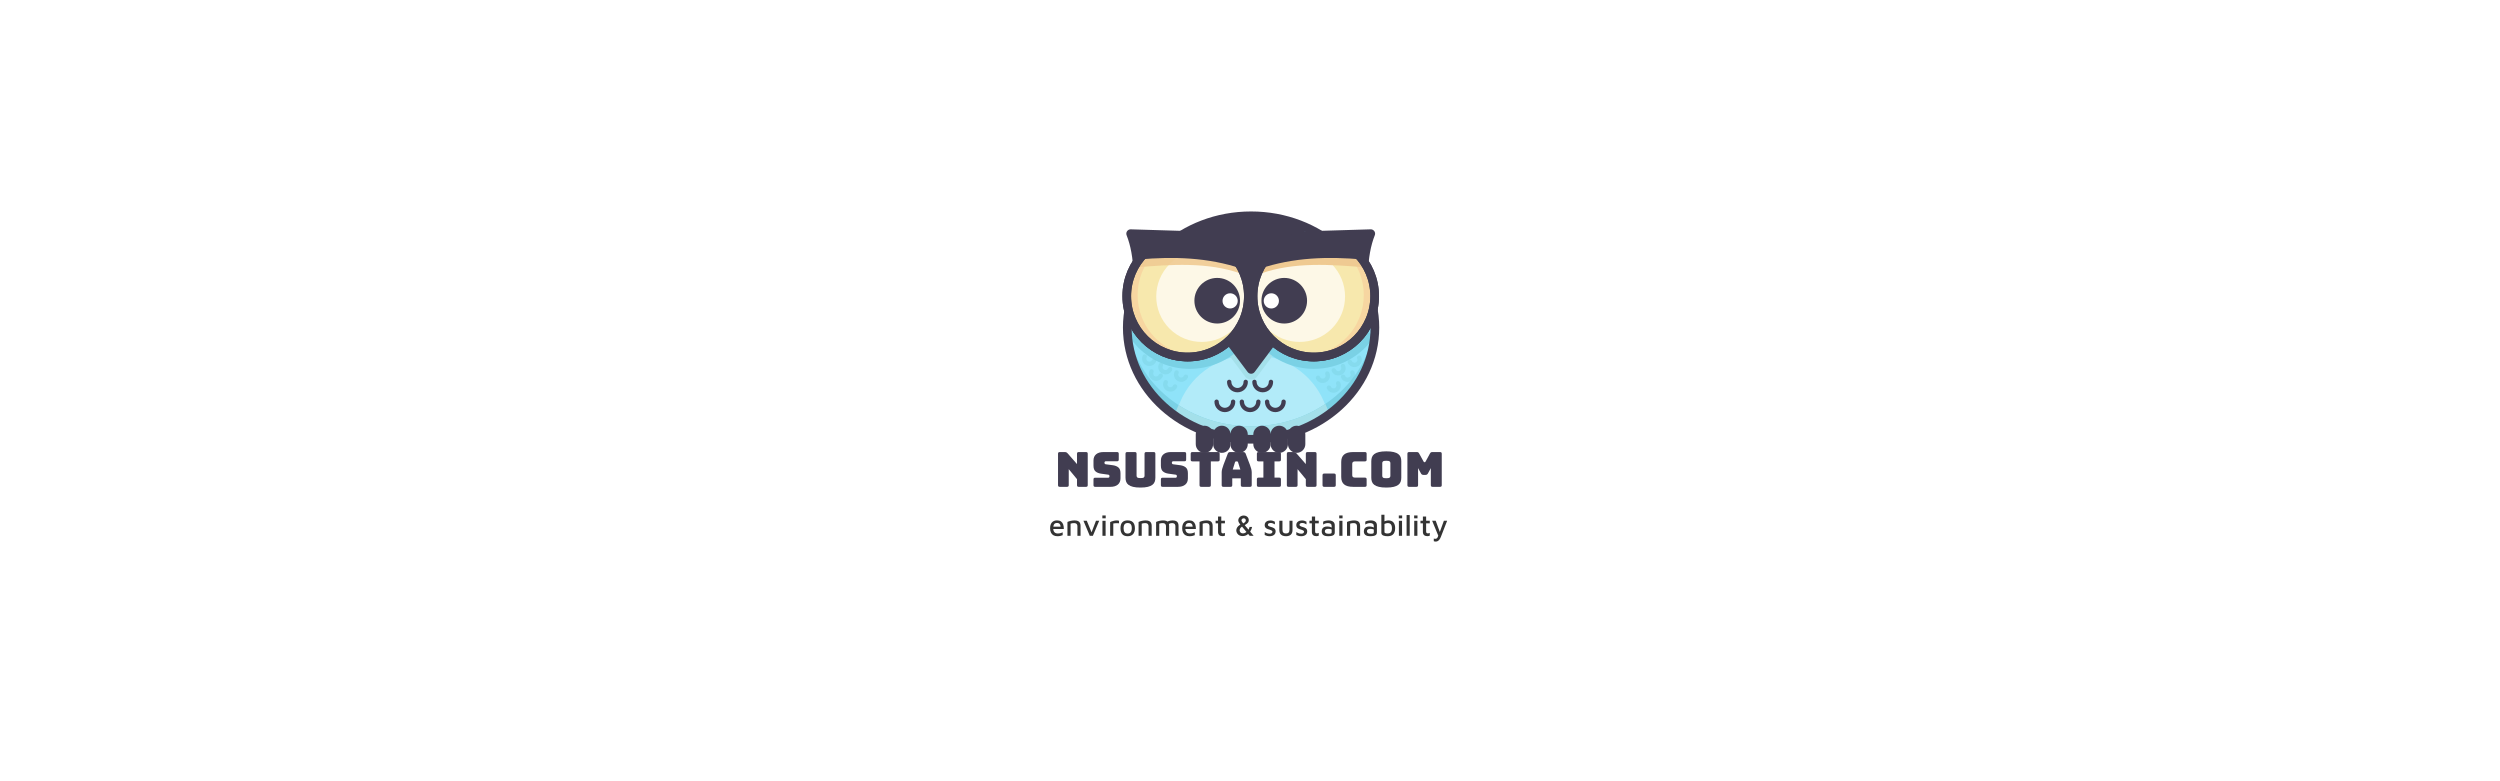 <?xml version="1.0" encoding="utf-8"?>
<svg viewBox="0 0 1920 600" style="enable-background:new 0 0 1000 1000;" xmlns="http://www.w3.org/2000/svg">
  <defs>
    <style type="text/css">
	.st0{opacity:0.7;fill:#FFFFFF;}
	.st1{fill:#413D51;}
	.st2{fill:#8FE3F9;}
	.st3{fill:#B2EBF9;}
	.st4{fill:#A4E0EA;}
	.st5{fill:#7AD1E5;}
	.st6{fill:none;stroke:#413D51;stroke-width:16;stroke-linecap:round;stroke-linejoin:round;stroke-miterlimit:10;}
	.st7{fill:#F7E8AD;}
	.st8{fill:#F7D6A1;}
	.st9{fill:#EFCA92;}
	.st10{fill:#FFFFFF;}
	.st11{opacity:0.89;fill:#EFCA92;}
	.st12{fill:none;stroke:#413D51;stroke-width:8;stroke-linecap:round;stroke-linejoin:round;stroke-miterlimit:10;}
	.st13{opacity:0.31;fill:none;stroke:#72C8D6;stroke-width:8;stroke-linecap:round;stroke-linejoin:round;stroke-miterlimit:10;}
</style>
  </defs>
  <rect class="st0" width="1920" height="600" style="opacity: 1;"/>
  <g transform="matrix(0.417, 0, 0, 0.417, 751.582, 48.266)" style="">
    <ellipse id="XMLID_2_" class="st2" cx="501.8" cy="487.5" rx="228" ry="205.8"/>
    <ellipse id="XMLID_188_" class="st2" cx="501.8" cy="487.5" rx="228" ry="205.8"/>
    <path id="XMLID_193_" class="st3" d="M507.8,689.3c52.1,0,100.1-15.3,138.5-41l-10.5-24.7c-22-51.9-74.2-85.8-132.1-85.8l0,0 c-57.9,0-110.1,33.9-132.1,85.8l-8.6,20.4C402.3,672.3,452.8,689.3,507.8,689.3z"/>
    <path id="XMLID_189_" class="st4" d="M501.7,470.3l-43.6,64l32.9,43.8c5.4,7.2,16.3,7.2,21.7,0l32.6-43.8L501.7,470.3z"/>
    <path id="XMLID_192_" class="st5" d="M501.8,669.3c-121.5,0-220.7-85.7-227.6-193.8c-0.3,4-0.4,8-0.4,12 c0,113.6,102.1,205.8,228,205.8s228-92.1,228-205.8c0-4-0.1-8-0.4-12C722.5,583.6,623.2,669.3,501.8,669.3z"/>
    <path id="XMLID_76_" class="st4" d="M638.6,628.1c-38.1,25.8-85.5,41.2-136.8,41.2c-50,0-96.2-14.5-133.7-39.1l-5,12.3 c39.4,29.2,89.8,46.8,144.8,46.8c49.7,0,95.7-14.4,133.2-38.8c1.8-1.2,3.5-2.5,5.3-3.8L638.6,628.1z"/>
    <path id="XMLID_186_" class="st5" d="M268.2,488.2c6.4,13.1,15,25.3,25.8,36.2c52.3,52.3,137.2,52.3,189.5,0 c43.8-43.8,50.9-110.3,21.5-161.5"/>
    <path id="XMLID_185_" class="st5" d="M729,503.8c-24,36.1-65,59.8-111.6,59.8c-74,0-134-60-134-134c0-33,11.9-63.2,31.7-86.6"/>
    <ellipse id="XMLID_75_" class="st6" cx="501.8" cy="487.5" rx="228" ry="205.8"/>
    <polygon id="XMLID_74_" class="st1" points="501.7,442.3 458.1,506.3 501.9,564.6 545.4,506.3 &#9;"/>
    <polygon id="XMLID_73_" class="st6" points="501.7,442.3 458.1,506.3 501.9,564.6 545.4,506.3 &#9;"/>
    <path id="XMLID_72_" class="st1" d="M600.7,303.9c-30-14-64.1-21.9-100-21.9s-70,7.9-100,21.9v140.1h200V303.9z"/>
    <g id="XMLID_58_">
      <path id="XMLID_71_" class="st1" d="M613.5,317.9l108.7-3.3c-15.7,39.3-17.8,98.4-4.1,163c-17.4,36.8-54.4,62.9-97.9,64.2l0,0 c-61.8,1.9-113.5-46.7-115.3-108.6l0,0C503,371.4,551.6,319.8,613.5,317.9z"/>
      <path id="XMLID_70_" class="st6" d="M613.5,317.9l108.7-3.3c-15.7,39.3-17.8,98.4-4.1,163c-17.4,36.8-54.4,62.9-97.9,64.2l0,0 c-61.8,1.9-113.5-46.7-115.3-108.6l0,0C503,371.4,551.6,319.8,613.5,317.9z"/>
      <circle id="XMLID_69_" class="st7" cx="617.4" cy="429.7" r="112"/>
      <circle id="XMLID_5_" class="st7" cx="617.4" cy="429.7" r="112"/>
      <path id="XMLID_86_" class="st8" d="M696.6,350.5c-21.5-21.5-49.7-32.4-77.9-32.8c21.2,4.1,41.5,14.3,57.9,30.8 c43.7,43.7,43.7,114.6,0,158.4c-22.2,22.2-51.4,33.1-80.4,32.8c35.3,6.8,73.1-3.5,100.4-30.8C740.3,465.1,740.3,394.2,696.6,350.5 z"/>
      <ellipse id="XMLID_3_" transform="matrix(0.707 -0.707 0.707 0.707 -130.825 543.544)" class="st0" cx="590.7" cy="429.7" rx="84" ry="84.6"/>
      <path id="XMLID_12_" class="st9" d="M711.4,376.6c-3.1-4-9.1-15-12.8-18.7c-44-43.4-114.9-43-158.3,1.1 c-8.6,8.7-15.5,18.5-20.6,29C581.4,366.3,649,371.5,711.4,376.6z"/>
      <circle id="XMLID_68_" class="st6" cx="617.4" cy="429.7" r="112"/>
      <circle id="XMLID_67_" class="st6" cx="617.4" cy="429.7" r="112"/>
      <path id="XMLID_66_" class="st1" d="M706.7,362.1c-3.1-4-6.4-7.9-10.1-11.6c-43.7-43.7-114.6-43.7-158.4,0 c-8.7,8.7-15.6,18.4-20.8,28.8C579.4,358.1,644.3,356.5,706.7,362.1z"/>
      <circle id="XMLID_57_" class="st1" cx="562.9" cy="438.1" r="42"/>
      <circle id="XMLID_56_" class="st10" cx="539.1" cy="438.4" r="14"/>
    </g>
    <g id="XMLID_26_">
      <path id="XMLID_89_" class="st1" d="M388.8,317.9L280,314.6c15.7,39.3,17.8,98.4,4.1,163c17.4,36.8,54.4,62.9,97.9,64.2l0,0 c61.8,1.9,113.5-46.7,115.3-108.6l0,0C499.2,371.4,450.6,319.8,388.8,317.9z"/>
      <path id="XMLID_88_" class="st6" d="M388.8,317.9L280,314.6c15.7,39.3,17.8,98.4,4.1,163c17.4,36.8,54.4,62.9,97.9,64.2l0,0 c61.8,1.9,113.5-46.7,115.3-108.6l0,0C499.2,371.4,450.6,319.8,388.8,317.9z"/>
      <circle id="XMLID_87_" class="st7" cx="384.8" cy="429.7" r="112"/>
      <circle id="XMLID_84_" class="st7" cx="384.8" cy="429.7" r="112"/>
      <path id="XMLID_65_" class="st8" d="M305.6,350.5c21.5-21.5,49.7-32.4,77.9-32.8c-21.2,4.1-41.5,14.3-57.9,30.8 c-43.7,43.7-43.7,114.6,0,158.4c22.2,22.2,51.4,33.1,80.4,32.8c-35.3,6.8-73.1-3.5-100.4-30.8 C261.9,465.1,261.9,394.2,305.6,350.5z"/>
      <ellipse id="XMLID_64_" transform="matrix(0.707 -0.707 0.707 0.707 -183.302 416.852)" class="st0" cx="411.5" cy="429.7" rx="84.6" ry="84"/>
      <path id="XMLID_63_" class="st11" d="M290.9,376.6c3.1-4,9.1-15,12.8-18.7c44-43.4,114.9-43,158.3,1.1c8.6,8.7,15.5,18.5,20.6,29 C420.8,366.3,353.2,371.5,290.9,376.6z"/>
      <circle id="XMLID_62_" class="st6" cx="384.8" cy="429.7" r="112"/>
      <circle id="XMLID_61_" class="st6" cx="384.8" cy="429.7" r="112"/>
      <path id="XMLID_60_" class="st1" d="M295.6,362.1c3.1-4,6.4-7.9,10.1-11.6c43.7-43.7,114.6-43.7,158.4,0 c8.7,8.7,15.6,18.4,20.8,28.8C422.9,358.1,357.9,356.5,295.6,362.1z"/>
      <circle id="XMLID_59_" class="st1" cx="439.4" cy="438.1" r="42"/>
      <circle id="XMLID_37_" class="st10" cx="463.2" cy="438.4" r="14"/>
    </g>
    <path id="XMLID_19_" class="st1" d="M447.9,718.3L447.9,718.3c-8.8,0-16-7.2-16-16v-18c0-8.8,7.2-16,16-16h0c8.8,0,16,7.2,16,16v18 C463.9,711.1,456.8,718.3,447.9,718.3z"/>
    <path id="XMLID_17_" class="st1" d="M415.9,718.3L415.9,718.3c-8.8,0-16-7.2-16-16v-18c0-8.8,7.2-16,16-16h0c8.8,0,16,7.2,16,16v18 C431.9,711.1,424.8,718.3,415.9,718.3z"/>
    <path id="XMLID_16_" class="st1" d="M479.7,718.3L479.7,718.3c-8.8,0-16-7.2-16-16v-18c0-8.8,7.2-16,16-16h0c8.8,0,16,7.2,16,16v18 C495.7,711.1,488.5,718.3,479.7,718.3z"/>
    <path id="XMLID_15_" class="st1" d="M521.9,718.3L521.9,718.3c-8.8,0-16-7.2-16-16v-18c0-8.8,7.2-16,16-16h0c8.8,0,16,7.2,16,16v18 C537.9,711.1,530.7,718.3,521.9,718.3z"/>
    <path id="XMLID_14_" class="st1" d="M553.7,718.3L553.7,718.3c-8.8,0-16-7.2-16-16v-18c0-8.8,7.2-16,16-16h0c8.8,0,16,7.2,16,16v18 C569.7,711.1,562.5,718.3,553.7,718.3z"/>
    <path id="XMLID_13_" class="st1" d="M585.7,718.3L585.7,718.3c-8.8,0-16-7.2-16-16v-18c0-8.8,7.2-16,16-16h0c8.8,0,16,7.2,16,16v18 C601.7,711.1,594.5,718.3,585.7,718.3z"/>
    <path id="XMLID_11_" class="st12" d="M491.9,587.6c0,8.4-6.8,15.2-15.2,15.2c-8.4,0-15.2-6.8-15.2-15.2"/>
    <path id="XMLID_9_" class="st12" d="M538.4,587.6c0,8.4-6.8,15.2-15.2,15.2c-8.4,0-15.2-6.8-15.2-15.2"/>
    <path id="XMLID_10_" class="st13" d="M323,548.8c-2.2,4.7-7.7,6.8-12.5,4.6s-6.8-7.7-4.6-12.5"/>
    <path id="XMLID_1_" class="st13" d="M352.8,564.3c-2.2,4.7-7.7,6.8-12.5,4.6c-4.7-2.2-6.8-7.7-4.6-12.5"/>
    <path id="XMLID_78_" class="st13" d="M335.5,576.2c-2.2,4.7-7.7,6.8-12.5,4.6c-4.7-2.2-6.8-7.7-4.6-12.5"/>
    <path id="XMLID_77_" class="st13" d="M361.7,596.1c-2.2,4.7-7.7,6.8-12.5,4.6c-4.7-2.2-6.8-7.7-4.6-12.5"/>
    <path id="XMLID_79_" class="st13" d="M381.7,578.1c-2.2,4.7-7.7,6.8-12.5,4.6c-4.7-2.2-6.8-7.7-4.6-12.5"/>
    <path id="XMLID_85_" class="st13" d="M683.7,550.8c2.2,4.7,7.7,6.8,12.5,4.6s6.8-7.7,4.6-12.5"/>
    <path id="XMLID_83_" class="st13" d="M654,566.3c2.2,4.7,7.7,6.8,12.5,4.6c4.7-2.2,6.8-7.7,4.6-12.5"/>
    <path id="XMLID_82_" class="st13" d="M671.2,578.2c2.2,4.7,7.7,6.8,12.5,4.6c4.7-2.2,6.8-7.7,4.6-12.5"/>
    <path id="XMLID_81_" class="st13" d="M645.1,598.1c2.2,4.7,7.7,6.8,12.5,4.6c4.7-2.2,6.8-7.7,4.6-12.5"/>
    <path id="XMLID_80_" class="st13" d="M625.1,580.1c2.2,4.7,7.7,6.8,12.5,4.6c4.7-2.2,6.8-7.7,4.6-12.5"/>
    <path id="XMLID_8_" class="st12" d="M468.7,624.1c0,8.4-6.8,15.2-15.2,15.2c-8.4,0-15.2-6.8-15.2-15.2"/>
    <path id="XMLID_7_" class="st12" d="M515.2,624.1c0,8.4-6.8,15.2-15.2,15.2s-15.2-6.8-15.2-15.2"/>
    <path id="XMLID_6_" class="st12" d="M561.7,624.1c0,8.4-6.8,15.2-15.2,15.2c-8.4,0-15.2-6.8-15.2-15.2"/>
  </g>
  <path d="M 819.461 373.892 L 813.896 373.892 Q 813.191 373.892 812.875 373.577 Q 812.56 373.261 812.56 372.556 L 812.56 348.516 Q 812.56 347.811 812.875 347.495 Q 813.191 347.18 813.896 347.18 L 817.754 347.18 Q 818.459 347.18 818.96 347.403 Q 819.461 347.625 819.943 348.182 L 827.14 356.418 L 827.14 348.516 Q 827.14 347.811 827.456 347.495 Q 827.771 347.18 828.476 347.18 L 834.041 347.18 Q 834.746 347.18 835.061 347.495 Q 835.376 347.811 835.376 348.516 L 835.376 372.556 Q 835.376 373.261 835.061 373.577 Q 834.746 373.892 834.041 373.892 L 828.476 373.892 Q 827.771 373.892 827.456 373.577 Q 827.14 373.261 827.14 372.556 L 827.14 367.993 L 820.796 360.313 L 820.796 372.556 Q 820.796 373.261 820.481 373.577 Q 820.165 373.892 819.461 373.892 Z" style="fill: rgb(65, 61, 81); white-space: pre;"/>
  <path d="M 852.858 373.892 L 841.134 373.892 Q 840.429 373.892 840.114 373.577 Q 839.798 373.261 839.798 372.556 L 839.798 368.216 Q 839.798 367.511 840.114 367.195 Q 840.429 366.88 841.134 366.88 L 851.114 366.88 Q 851.596 366.88 851.837 366.565 Q 852.078 366.249 852.078 365.804 Q 852.078 365.173 851.837 364.877 Q 851.596 364.58 851.114 364.543 L 845.549 363.764 Q 842.952 363.393 841.375 362.057 Q 839.798 360.721 839.798 357.605 L 839.798 353.71 Q 839.798 350.556 841.839 348.868 Q 843.879 347.18 847.478 347.18 L 857.866 347.18 Q 858.571 347.18 858.886 347.495 Q 859.202 347.811 859.202 348.516 L 859.202 352.93 Q 859.202 353.635 858.886 353.951 Q 858.571 354.266 857.866 354.266 L 849.222 354.266 Q 848.739 354.266 848.48 354.581 Q 848.22 354.897 848.22 355.379 Q 848.22 355.861 848.48 356.195 Q 848.739 356.529 849.222 356.566 L 854.75 357.308 Q 857.347 357.679 858.942 359.015 Q 860.537 360.35 860.537 363.467 L 860.537 367.362 Q 860.537 370.516 858.478 372.204 Q 856.419 373.892 852.858 373.892 Z" style="fill: rgb(65, 61, 81); white-space: pre;"/>
  <path d="M 887.318 366.88 Q 887.318 368.587 886.817 369.978 Q 886.316 371.369 885.036 372.352 Q 883.756 373.335 881.53 373.892 Q 879.304 374.448 875.854 374.448 Q 872.404 374.448 870.178 373.892 Q 867.952 373.335 866.672 372.352 Q 865.392 371.369 864.891 369.978 Q 864.39 368.587 864.39 366.88 L 864.39 348.516 Q 864.39 347.811 864.705 347.495 Q 865.021 347.18 865.726 347.18 L 871.55 347.18 Q 872.255 347.18 872.571 347.495 Q 872.886 347.811 872.886 348.516 L 872.886 365.433 Q 872.886 366.175 873.442 366.676 Q 873.999 367.177 875.928 367.177 Q 877.894 367.177 878.451 366.676 Q 879.007 366.175 879.007 365.433 L 879.007 348.516 Q 879.007 347.811 879.323 347.495 Q 879.638 347.18 880.343 347.18 L 885.982 347.18 Q 886.687 347.18 887.002 347.495 Q 887.318 347.811 887.318 348.516 Z" style="fill: rgb(65, 61, 81); white-space: pre;"/>
  <path d="M 904.623 373.892 L 892.9 373.892 Q 892.195 373.892 891.879 373.577 Q 891.564 373.261 891.564 372.556 L 891.564 368.216 Q 891.564 367.511 891.879 367.195 Q 892.195 366.88 892.9 366.88 L 902.879 366.88 Q 903.362 366.88 903.603 366.565 Q 903.844 366.249 903.844 365.804 Q 903.844 365.173 903.603 364.877 Q 903.362 364.58 902.879 364.543 L 897.314 363.764 Q 894.717 363.393 893.141 362.057 Q 891.564 360.721 891.564 357.605 L 891.564 353.71 Q 891.564 350.556 893.604 348.868 Q 895.645 347.18 899.244 347.18 L 909.632 347.18 Q 910.337 347.18 910.652 347.495 Q 910.967 347.811 910.967 348.516 L 910.967 352.93 Q 910.967 353.635 910.652 353.951 Q 910.337 354.266 909.632 354.266 L 900.987 354.266 Q 900.505 354.266 900.245 354.581 Q 899.986 354.897 899.986 355.379 Q 899.986 355.861 900.245 356.195 Q 900.505 356.529 900.987 356.566 L 906.515 357.308 Q 909.112 357.679 910.708 359.015 Q 912.303 360.35 912.303 363.467 L 912.303 367.362 Q 912.303 370.516 910.244 372.204 Q 908.185 373.892 904.623 373.892 Z" style="fill: rgb(65, 61, 81); white-space: pre;"/>
  <path d="M 928.58 373.892 L 922.57 373.892 Q 921.865 373.892 921.55 373.577 Q 921.234 373.261 921.234 372.556 L 921.234 354.34 L 915.781 354.34 Q 915.076 354.34 914.76 354.025 Q 914.445 353.71 914.445 353.005 L 914.445 348.516 Q 914.445 347.811 914.76 347.495 Q 915.076 347.18 915.781 347.18 L 935.369 347.18 Q 936.074 347.18 936.39 347.495 Q 936.705 347.811 936.705 348.516 L 936.705 353.005 Q 936.705 353.71 936.39 354.025 Q 936.074 354.34 935.369 354.34 L 929.916 354.34 L 929.916 372.556 Q 929.916 373.261 929.6 373.577 Q 929.285 373.892 928.58 373.892 Z" style="fill: rgb(65, 61, 81); white-space: pre;"/>
  <path d="M 948.493 354.971 L 946.749 360.61 L 952.574 360.61 L 950.83 354.971 Q 950.682 354.637 950.515 354.489 Q 950.348 354.34 950.125 354.34 L 949.198 354.34 Q 948.975 354.34 948.808 354.489 Q 948.641 354.637 948.493 354.971 Z M 946.378 372.556 Q 946.378 373.261 946.063 373.577 Q 945.748 373.892 945.043 373.892 L 939.589 373.892 Q 938.884 373.892 938.569 373.577 Q 938.253 373.261 938.253 372.556 L 938.253 362.762 Q 938.253 361.649 938.606 360.202 Q 938.958 358.755 939.7 356.826 L 942.928 348.404 Q 943.151 347.774 943.614 347.477 Q 944.078 347.18 944.82 347.18 L 954.8 347.18 Q 955.505 347.18 955.969 347.477 Q 956.432 347.774 956.655 348.404 L 959.883 356.826 Q 960.625 358.755 960.977 360.202 Q 961.33 361.649 961.33 362.762 L 961.33 372.556 Q 961.33 373.261 961.014 373.577 Q 960.699 373.892 959.994 373.892 L 954.392 373.892 Q 953.65 373.892 953.297 373.577 Q 952.945 373.261 952.945 372.556 L 952.945 367.362 L 946.378 367.362 Z" style="fill: rgb(65, 61, 81); white-space: pre;"/>
  <path d="M 966.614 373.892 Q 965.91 373.892 965.594 373.577 Q 965.279 373.261 965.279 372.556 L 965.279 368.141 Q 965.279 367.437 965.594 367.121 Q 965.91 366.806 966.614 366.806 L 970.287 366.806 L 970.287 354.34 L 966.614 354.34 Q 965.91 354.34 965.594 354.025 Q 965.279 353.71 965.279 353.005 L 965.279 348.516 Q 965.279 347.811 965.594 347.495 Q 965.91 347.18 966.614 347.18 L 982.419 347.18 Q 983.124 347.18 983.439 347.495 Q 983.755 347.811 983.755 348.516 L 983.755 353.005 Q 983.755 353.71 983.439 354.025 Q 983.124 354.34 982.419 354.34 L 978.82 354.34 L 978.82 366.806 L 982.419 366.806 Q 983.124 366.806 983.439 367.121 Q 983.755 367.437 983.755 368.141 L 983.755 372.556 Q 983.755 373.261 983.439 373.577 Q 983.124 373.892 982.419 373.892 Z" style="fill: rgb(65, 61, 81); white-space: pre;"/>
  <path d="M 995.195 373.892 L 989.63 373.892 Q 988.925 373.892 988.61 373.577 Q 988.294 373.261 988.294 372.556 L 988.294 348.516 Q 988.294 347.811 988.61 347.495 Q 988.925 347.18 989.63 347.18 L 993.488 347.18 Q 994.193 347.18 994.694 347.403 Q 995.195 347.625 995.677 348.182 L 1002.875 356.418 L 1002.875 348.516 Q 1002.875 347.811 1003.19 347.495 Q 1003.505 347.18 1004.21 347.18 L 1009.775 347.18 Q 1010.48 347.18 1010.795 347.495 Q 1011.111 347.811 1011.111 348.516 L 1011.111 372.556 Q 1011.111 373.261 1010.795 373.577 Q 1010.48 373.892 1009.775 373.892 L 1004.21 373.892 Q 1003.505 373.892 1003.19 373.577 Q 1002.875 373.261 1002.875 372.556 L 1002.875 367.993 L 996.53 360.313 L 996.53 372.556 Q 996.53 373.261 996.215 373.577 Q 995.9 373.892 995.195 373.892 Z" style="fill: rgb(65, 61, 81); white-space: pre;"/>
  <path d="M 1024.527 373.892 L 1017.032 373.892 Q 1016.327 373.892 1016.012 373.577 Q 1015.697 373.261 1015.697 372.556 L 1015.697 365.025 Q 1015.697 364.32 1016.012 364.005 Q 1016.327 363.689 1017.032 363.689 L 1024.527 363.689 Q 1025.231 363.689 1025.547 364.005 Q 1025.862 364.32 1025.862 365.025 L 1025.862 372.556 Q 1025.862 373.261 1025.547 373.577 Q 1025.231 373.892 1024.527 373.892 Z" style="fill: rgb(65, 61, 81); white-space: pre;"/>
  <path d="M 1048.237 373.892 L 1039.185 373.892 Q 1034.547 373.892 1032.303 372.037 Q 1030.058 370.182 1030.058 366.324 L 1030.058 354.785 Q 1030.058 350.927 1032.303 349.054 Q 1034.547 347.18 1039.185 347.18 L 1048.237 347.18 Q 1048.942 347.18 1049.257 347.495 Q 1049.573 347.811 1049.573 348.516 L 1049.573 353.005 Q 1049.573 353.71 1049.257 354.025 Q 1048.942 354.34 1048.237 354.34 L 1040.78 354.34 Q 1039.63 354.34 1039.073 354.804 Q 1038.517 355.268 1038.517 356.195 L 1038.517 365.025 Q 1038.517 365.953 1039.073 366.379 Q 1039.63 366.806 1040.78 366.806 L 1048.237 366.806 Q 1048.942 366.806 1049.257 367.121 Q 1049.573 367.437 1049.573 368.141 L 1049.573 372.556 Q 1049.573 373.261 1049.257 373.577 Q 1048.942 373.892 1048.237 373.892 Z" style="fill: rgb(65, 61, 81); white-space: pre;"/>
  <path d="M 1076.191 366.88 Q 1076.191 368.587 1075.69 369.978 Q 1075.189 371.369 1073.909 372.352 Q 1072.629 373.335 1070.385 373.892 Q 1068.14 374.448 1064.69 374.448 Q 1061.24 374.448 1058.977 373.892 Q 1056.713 373.335 1055.433 372.352 Q 1054.154 371.369 1053.653 369.978 Q 1053.152 368.587 1053.152 366.88 L 1053.152 354.229 Q 1053.152 352.522 1053.653 351.131 Q 1054.154 349.74 1055.433 348.738 Q 1056.713 347.736 1058.977 347.18 Q 1061.24 346.623 1064.69 346.623 Q 1068.14 346.623 1070.385 347.18 Q 1072.629 347.736 1073.909 348.738 Q 1075.189 349.74 1075.69 351.131 Q 1076.191 352.522 1076.191 354.229 Z M 1061.574 365.544 Q 1061.574 366.286 1062.13 366.787 Q 1062.687 367.288 1064.69 367.288 Q 1066.693 367.288 1067.25 366.787 Q 1067.806 366.286 1067.806 365.544 L 1067.806 355.565 Q 1067.806 354.86 1067.25 354.359 Q 1066.693 353.858 1064.69 353.858 Q 1062.687 353.858 1062.13 354.359 Q 1061.574 354.86 1061.574 355.565 Z" style="fill: rgb(65, 61, 81); white-space: pre;"/>
  <path d="M 1087.752 373.892 L 1082.224 373.892 Q 1081.519 373.892 1081.203 373.577 Q 1080.888 373.261 1080.888 372.556 L 1080.888 348.516 Q 1080.888 347.811 1081.203 347.495 Q 1081.519 347.18 1082.224 347.18 L 1088.197 347.18 Q 1088.79 347.18 1089.18 347.44 Q 1089.569 347.699 1089.903 348.293 L 1093.242 354.34 Q 1093.428 354.674 1093.558 354.823 Q 1093.688 354.971 1093.91 354.971 L 1094.244 354.971 Q 1094.467 354.971 1094.596 354.823 Q 1094.726 354.674 1094.912 354.34 L 1098.214 348.293 Q 1098.548 347.699 1098.937 347.44 Q 1099.327 347.18 1099.92 347.18 L 1105.931 347.18 Q 1106.635 347.18 1106.951 347.495 Q 1107.266 347.811 1107.266 348.516 L 1107.266 372.556 Q 1107.266 373.261 1106.951 373.577 Q 1106.635 373.892 1105.931 373.892 L 1100.217 373.892 Q 1099.512 373.892 1099.197 373.577 Q 1098.882 373.261 1098.882 372.556 L 1098.882 359.497 L 1096.693 363.541 Q 1096.359 364.172 1095.895 364.45 Q 1095.431 364.728 1094.726 364.728 L 1093.242 364.728 Q 1092.537 364.728 1092.074 364.45 Q 1091.61 364.172 1091.276 363.541 L 1089.087 359.497 L 1089.087 372.556 Q 1089.087 373.261 1088.772 373.577 Q 1088.456 373.892 1087.752 373.892 Z" style="fill: rgb(65, 61, 81); white-space: pre;"/>
  <path d="M 812.045 411.816 Q 810.343 411.816 809.09 411.126 Q 807.836 410.436 807.158 409.079 Q 806.479 407.722 806.479 405.767 Q 806.479 402.754 807.894 401.202 Q 809.308 399.649 811.838 399.649 Q 813.701 399.649 814.851 400.477 Q 816.001 401.305 816.519 402.789 Q 817.036 404.272 817.013 406.25 L 807.928 406.25 L 807.859 404.456 L 815.173 404.456 L 814.598 405.031 Q 814.529 403.26 813.862 402.444 Q 813.195 401.627 811.769 401.627 Q 810.849 401.627 810.205 402.007 Q 809.561 402.386 809.228 403.295 Q 808.894 404.203 808.894 405.79 Q 808.894 407.722 809.791 408.723 Q 810.688 409.723 812.436 409.723 Q 813.218 409.723 813.897 409.585 Q 814.575 409.447 815.15 409.229 Q 815.725 409.01 816.139 408.803 L 816.139 411.034 Q 815.334 411.379 814.322 411.598 Q 813.31 411.816 812.045 411.816 Z" style="fill: rgb(51, 51, 51); white-space: pre;"/>
  <path d="M 819.796 400.868 Q 820.302 400.615 820.934 400.397 Q 821.567 400.178 822.28 400.017 Q 822.993 399.856 823.729 399.764 Q 824.465 399.672 825.155 399.672 Q 826.788 399.672 827.823 400.121 Q 828.858 400.569 829.364 401.501 Q 829.87 402.432 829.87 403.835 L 829.87 411.471 L 827.455 411.471 L 827.455 404.157 Q 827.455 403.72 827.351 403.295 Q 827.248 402.869 826.96 402.513 Q 826.673 402.156 826.132 401.949 Q 825.592 401.742 824.718 401.742 Q 824.097 401.742 823.441 401.857 Q 822.786 401.972 822.211 402.179 L 822.211 411.471 L 819.796 411.471 Z" style="fill: rgb(51, 51, 51); white-space: pre;"/>
  <path d="M 836.925 411.471 L 832.072 399.925 L 834.648 399.925 L 838.604 409.516 L 838.029 409.585 L 841.709 399.925 L 844.216 399.925 L 839.34 411.471 Z" style="fill: rgb(51, 51, 51); white-space: pre;"/>
  <path d="M 846.677 411.471 L 846.677 399.994 L 849.092 399.994 L 849.115 411.471 Z M 846.608 398.085 L 846.608 395.9 L 849.184 395.9 L 849.184 398.085 Z" style="fill: rgb(51, 51, 51); white-space: pre;"/>
  <path d="M 852.593 411.471 L 852.593 400.983 Q 852.892 400.799 853.697 400.477 Q 854.502 400.155 855.606 399.914 Q 856.71 399.672 857.837 399.672 Q 858.412 399.672 858.78 399.764 Q 859.148 399.856 859.401 399.971 L 859.401 401.903 Q 858.872 401.834 858.297 401.8 Q 857.722 401.765 857.147 401.8 Q 856.572 401.834 856.02 401.903 Q 855.468 401.972 855.008 402.041 L 855.008 411.471 Z" style="fill: rgb(51, 51, 51); white-space: pre;"/>
  <path d="M 866.069 411.816 Q 863.263 411.816 861.894 410.229 Q 860.526 408.642 860.526 405.698 Q 860.526 402.57 861.94 401.11 Q 863.355 399.649 866.023 399.649 Q 867.932 399.649 869.174 400.351 Q 870.416 401.052 871.014 402.409 Q 871.612 403.766 871.612 405.698 Q 871.612 408.619 870.174 410.218 Q 868.737 411.816 866.069 411.816 Z M 866.046 409.769 Q 867.219 409.769 867.909 409.252 Q 868.599 408.734 868.909 407.814 Q 869.22 406.894 869.22 405.698 Q 869.22 404.364 868.898 403.467 Q 868.576 402.57 867.886 402.122 Q 867.196 401.673 866.046 401.673 Q 864.896 401.673 864.206 402.156 Q 863.516 402.639 863.217 403.536 Q 862.918 404.433 862.918 405.698 Q 862.918 407.607 863.631 408.688 Q 864.344 409.769 866.046 409.769 Z" style="fill: rgb(51, 51, 51); white-space: pre;"/>
  <path d="M 874.421 400.868 Q 874.927 400.615 875.559 400.397 Q 876.192 400.178 876.905 400.017 Q 877.618 399.856 878.354 399.764 Q 879.09 399.672 879.78 399.672 Q 881.413 399.672 882.448 400.121 Q 883.483 400.569 883.989 401.501 Q 884.495 402.432 884.495 403.835 L 884.495 411.471 L 882.08 411.471 L 882.08 404.157 Q 882.08 403.72 881.976 403.295 Q 881.873 402.869 881.585 402.513 Q 881.298 402.156 880.757 401.949 Q 880.217 401.742 879.343 401.742 Q 878.722 401.742 878.066 401.857 Q 877.411 401.972 876.836 402.179 L 876.836 411.471 L 874.421 411.471 Z" style="fill: rgb(51, 51, 51); white-space: pre;"/>
  <path d="M 897.895 403.835 L 897.895 411.471 L 895.48 411.471 L 895.48 404.157 Q 895.48 403.72 895.376 403.295 Q 895.273 402.869 894.985 402.513 Q 894.698 402.156 894.157 401.949 Q 893.617 401.742 892.743 401.742 Q 892.122 401.742 891.501 401.857 Q 890.88 401.972 890.305 402.179 L 890.305 411.471 L 887.89 411.471 L 887.89 400.868 Q 888.396 400.615 889.028 400.397 Q 889.661 400.178 890.374 400.017 Q 891.087 399.856 891.823 399.764 Q 892.559 399.672 893.249 399.672 Q 894.882 399.672 895.894 400.121 Q 896.906 400.569 897.4 401.501 Q 897.895 402.432 897.895 403.835 Z M 895.135 401.466 Q 895.871 400.868 896.756 400.477 Q 897.642 400.086 898.596 399.879 Q 899.551 399.672 900.471 399.672 Q 902.104 399.672 903.116 400.121 Q 904.128 400.569 904.622 401.501 Q 905.117 402.432 905.117 403.835 L 905.117 411.471 L 902.702 411.471 L 902.702 404.157 Q 902.702 403.72 902.598 403.295 Q 902.495 402.869 902.207 402.513 Q 901.92 402.156 901.379 401.949 Q 900.839 401.742 899.965 401.742 Q 899.344 401.742 898.723 401.926 Q 898.102 402.11 897.527 402.501 Z" style="fill: rgb(51, 51, 51); white-space: pre;"/>
  <path d="M 913.483 411.816 Q 911.781 411.816 910.527 411.126 Q 909.274 410.436 908.595 409.079 Q 907.917 407.722 907.917 405.767 Q 907.917 402.754 909.331 401.202 Q 910.746 399.649 913.276 399.649 Q 915.139 399.649 916.289 400.477 Q 917.439 401.305 917.956 402.789 Q 918.474 404.272 918.451 406.25 L 909.366 406.25 L 909.297 404.456 L 916.611 404.456 L 916.036 405.031 Q 915.967 403.26 915.3 402.444 Q 914.633 401.627 913.207 401.627 Q 912.287 401.627 911.643 402.007 Q 910.999 402.386 910.665 403.295 Q 910.332 404.203 910.332 405.79 Q 910.332 407.722 911.229 408.723 Q 912.126 409.723 913.874 409.723 Q 914.656 409.723 915.334 409.585 Q 916.013 409.447 916.588 409.229 Q 917.163 409.01 917.577 408.803 L 917.577 411.034 Q 916.772 411.379 915.76 411.598 Q 914.748 411.816 913.483 411.816 Z" style="fill: rgb(51, 51, 51); white-space: pre;"/>
  <path d="M 921.249 400.868 Q 921.755 400.615 922.387 400.397 Q 923.02 400.178 923.733 400.017 Q 924.446 399.856 925.182 399.764 Q 925.918 399.672 926.608 399.672 Q 928.241 399.672 929.276 400.121 Q 930.311 400.569 930.817 401.501 Q 931.323 402.432 931.323 403.835 L 931.323 411.471 L 928.908 411.471 L 928.908 404.157 Q 928.908 403.72 928.804 403.295 Q 928.701 402.869 928.413 402.513 Q 928.126 402.156 927.585 401.949 Q 927.045 401.742 926.171 401.742 Q 925.55 401.742 924.894 401.857 Q 924.239 401.972 923.664 402.179 L 923.664 411.471 L 921.249 411.471 Z" style="fill: rgb(51, 51, 51); white-space: pre;"/>
  <path d="M 938.835 411.77 Q 937.271 411.77 936.362 410.942 Q 935.454 410.114 935.454 408.504 L 935.454 401.926 L 933.591 401.926 L 933.591 399.925 L 935.454 399.925 L 935.454 396.705 L 937.938 396.705 L 937.938 399.925 L 940.744 399.925 L 940.744 401.926 L 937.938 401.926 L 937.938 408.021 Q 937.938 408.826 938.225 409.229 Q 938.513 409.631 939.295 409.631 Q 939.686 409.631 940.077 409.528 Q 940.468 409.424 940.744 409.263 L 940.744 411.402 Q 940.33 411.586 939.812 411.678 Q 939.295 411.77 938.835 411.77 Z" style="fill: rgb(51, 51, 51); white-space: pre;"/>
  <path d="M 959.714 411.471 L 952.492 402.777 Q 951.986 402.156 951.492 401.305 Q 950.997 400.454 950.997 399.626 Q 950.997 398.614 951.549 397.775 Q 952.101 396.935 953.033 396.429 Q 953.964 395.923 955.114 395.923 Q 956.264 395.923 957.15 396.383 Q 958.035 396.843 958.553 397.648 Q 959.07 398.453 959.07 399.442 Q 959.07 400.385 958.645 401.064 Q 958.219 401.742 957.46 402.306 Q 956.701 402.869 955.666 403.49 L 954.654 402.087 Q 955.574 401.581 956.034 401.167 Q 956.494 400.753 956.644 400.374 Q 956.793 399.994 956.793 399.626 Q 956.793 398.936 956.322 398.499 Q 955.85 398.062 955.137 398.062 Q 954.424 398.062 953.93 398.534 Q 953.435 399.005 953.435 399.672 Q 953.435 399.971 953.677 400.385 Q 953.918 400.799 954.229 401.225 Q 954.539 401.65 954.815 401.972 L 962.75 411.471 Z M 954.332 411.701 Q 953.09 411.701 952.17 411.31 Q 951.25 410.919 950.664 410.264 Q 950.077 409.608 949.778 408.849 Q 949.479 408.09 949.479 407.377 Q 949.479 406.618 949.79 405.802 Q 950.1 404.985 950.871 404.18 Q 951.641 403.375 952.998 402.685 L 954.516 404.042 Q 953.527 404.594 952.987 405.181 Q 952.446 405.767 952.239 406.285 Q 952.032 406.802 952.032 407.216 Q 952.032 407.492 952.136 407.895 Q 952.239 408.297 952.515 408.7 Q 952.791 409.102 953.32 409.367 Q 953.849 409.631 954.677 409.631 Q 955.597 409.631 956.425 409.137 Q 957.253 408.642 957.759 408.09 L 959.047 409.631 Q 958.541 410.183 957.863 410.655 Q 957.184 411.126 956.299 411.414 Q 955.413 411.701 954.332 411.701 Z M 958.748 407.009 Q 959.024 406.572 959.208 406.101 Q 959.392 405.629 959.507 405.238 Q 959.622 404.847 959.668 404.663 L 961.623 404.663 Q 961.485 405.445 961.083 406.469 Q 960.68 407.492 960.082 408.435 Z" style="fill: rgb(51, 51, 51); white-space: pre;"/>
  <path d="M 975.1 411.816 Q 973.858 411.816 972.995 411.552 Q 972.133 411.287 971.305 410.896 L 971.305 408.619 Q 971.903 408.987 972.478 409.275 Q 973.053 409.562 973.685 409.723 Q 974.318 409.884 975.1 409.884 Q 976.089 409.884 976.652 409.47 Q 977.216 409.056 977.216 408.435 Q 977.216 407.906 976.859 407.607 Q 976.503 407.308 975.951 407.101 Q 975.399 406.894 974.801 406.687 Q 974.18 406.526 973.559 406.308 Q 972.938 406.089 972.42 405.71 Q 971.903 405.33 971.592 404.732 Q 971.282 404.134 971.282 403.26 Q 971.282 402.294 971.673 401.616 Q 972.064 400.937 972.696 400.512 Q 973.329 400.086 974.099 399.891 Q 974.87 399.695 975.606 399.695 Q 976.825 399.718 977.595 399.994 Q 978.366 400.27 979.102 400.661 L 979.125 402.731 Q 978.297 402.294 977.561 401.972 Q 976.825 401.65 975.859 401.65 Q 974.962 401.65 974.364 401.984 Q 973.766 402.317 973.766 402.961 Q 973.766 403.513 974.099 403.835 Q 974.433 404.157 974.973 404.341 Q 975.514 404.525 976.135 404.709 Q 976.71 404.893 977.331 405.089 Q 977.952 405.284 978.481 405.652 Q 979.01 406.02 979.343 406.618 Q 979.677 407.216 979.677 408.182 Q 979.654 409.47 978.998 410.275 Q 978.343 411.08 977.285 411.448 Q 976.227 411.816 975.1 411.816 Z" style="fill: rgb(51, 51, 51); white-space: pre;"/>
  <path d="M 987.621 411.816 Q 986.034 411.816 984.895 411.299 Q 983.757 410.781 983.136 409.746 Q 982.515 408.711 982.515 407.17 L 982.515 399.925 L 984.93 399.925 L 984.93 406.825 Q 984.93 408.297 985.585 408.999 Q 986.241 409.7 987.621 409.7 Q 989.001 409.7 989.656 408.999 Q 990.312 408.297 990.312 406.825 L 990.312 399.925 L 992.635 399.925 L 992.635 407.17 Q 992.635 409.47 991.312 410.643 Q 989.99 411.816 987.621 411.816 Z" style="fill: rgb(51, 51, 51); white-space: pre;"/>
  <path d="M 999.365 411.816 Q 998.123 411.816 997.261 411.552 Q 996.398 411.287 995.57 410.896 L 995.57 408.619 Q 996.168 408.987 996.743 409.275 Q 997.318 409.562 997.951 409.723 Q 998.583 409.884 999.365 409.884 Q 1000.354 409.884 1000.918 409.47 Q 1001.481 409.056 1001.481 408.435 Q 1001.481 407.906 1001.125 407.607 Q 1000.768 407.308 1000.216 407.101 Q 999.664 406.894 999.066 406.687 Q 998.445 406.526 997.824 406.308 Q 997.203 406.089 996.686 405.71 Q 996.168 405.33 995.858 404.732 Q 995.547 404.134 995.547 403.26 Q 995.547 402.294 995.938 401.616 Q 996.329 400.937 996.962 400.512 Q 997.594 400.086 998.365 399.891 Q 999.135 399.695 999.871 399.695 Q 1001.09 399.718 1001.861 399.994 Q 1002.631 400.27 1003.367 400.661 L 1003.39 402.731 Q 1002.562 402.294 1001.826 401.972 Q 1001.09 401.65 1000.124 401.65 Q 999.227 401.65 998.629 401.984 Q 998.031 402.317 998.031 402.961 Q 998.031 403.513 998.365 403.835 Q 998.698 404.157 999.239 404.341 Q 999.779 404.525 1000.4 404.709 Q 1000.975 404.893 1001.596 405.089 Q 1002.217 405.284 1002.746 405.652 Q 1003.275 406.02 1003.609 406.618 Q 1003.942 407.216 1003.942 408.182 Q 1003.919 409.47 1003.264 410.275 Q 1002.608 411.08 1001.55 411.448 Q 1000.492 411.816 999.365 411.816 Z" style="fill: rgb(51, 51, 51); white-space: pre;"/>
  <path d="M 1010.897 411.77 Q 1009.333 411.77 1008.425 410.942 Q 1007.516 410.114 1007.516 408.504 L 1007.516 401.926 L 1005.653 401.926 L 1005.653 399.925 L 1007.516 399.925 L 1007.516 396.705 L 1010 396.705 L 1010 399.925 L 1012.806 399.925 L 1012.806 401.926 L 1010 401.926 L 1010 408.021 Q 1010 408.826 1010.288 409.229 Q 1010.575 409.631 1011.357 409.631 Q 1011.748 409.631 1012.139 409.528 Q 1012.53 409.424 1012.806 409.263 L 1012.806 411.402 Q 1012.392 411.586 1011.875 411.678 Q 1011.357 411.77 1010.897 411.77 Z" style="fill: rgb(51, 51, 51); white-space: pre;"/>
  <path d="M 1019.794 411.816 Q 1018.897 411.816 1018.069 411.644 Q 1017.241 411.471 1016.563 411.057 Q 1015.884 410.643 1015.482 409.919 Q 1015.079 409.194 1015.079 408.113 Q 1015.079 406.825 1015.585 405.997 Q 1016.091 405.169 1017.034 404.755 Q 1017.977 404.341 1019.288 404.341 Q 1020.162 404.341 1020.864 404.479 Q 1021.565 404.617 1022.129 404.859 Q 1022.692 405.1 1023.083 405.399 L 1023.336 406.986 Q 1022.83 406.641 1021.979 406.4 Q 1021.128 406.158 1020.139 406.158 Q 1018.828 406.158 1018.15 406.618 Q 1017.471 407.078 1017.471 407.998 Q 1017.471 408.688 1017.862 409.114 Q 1018.253 409.539 1018.84 409.735 Q 1019.426 409.93 1020.07 409.93 Q 1021.427 409.93 1022.071 409.746 Q 1022.715 409.562 1022.715 408.895 L 1022.715 404.065 Q 1022.715 402.846 1021.979 402.283 Q 1021.243 401.719 1019.886 401.719 Q 1018.92 401.719 1017.885 402.03 Q 1016.85 402.34 1016.183 402.892 L 1016.183 400.638 Q 1016.827 400.201 1018.058 399.937 Q 1019.288 399.672 1020.599 399.672 Q 1021.243 399.672 1021.899 399.799 Q 1022.554 399.925 1023.129 400.19 Q 1023.704 400.454 1024.153 400.903 Q 1024.601 401.351 1024.854 401.995 Q 1025.107 402.639 1025.107 403.513 L 1025.107 409.033 Q 1025.107 410.16 1024.406 410.77 Q 1023.704 411.379 1022.508 411.598 Q 1021.312 411.816 1019.794 411.816 Z" style="fill: rgb(51, 51, 51); white-space: pre;"/>
  <path d="M 1028.584 411.471 L 1028.584 399.994 L 1030.999 399.994 L 1031.022 411.471 Z M 1028.515 398.085 L 1028.515 395.9 L 1031.091 395.9 L 1031.091 398.085 Z" style="fill: rgb(51, 51, 51); white-space: pre;"/>
  <path d="M 1034.499 400.868 Q 1035.005 400.615 1035.637 400.397 Q 1036.27 400.178 1036.983 400.017 Q 1037.696 399.856 1038.432 399.764 Q 1039.168 399.672 1039.858 399.672 Q 1041.491 399.672 1042.526 400.121 Q 1043.561 400.569 1044.067 401.501 Q 1044.573 402.432 1044.573 403.835 L 1044.573 411.471 L 1042.158 411.471 L 1042.158 404.157 Q 1042.158 403.72 1042.054 403.295 Q 1041.951 402.869 1041.663 402.513 Q 1041.376 402.156 1040.835 401.949 Q 1040.295 401.742 1039.421 401.742 Q 1038.8 401.742 1038.144 401.857 Q 1037.489 401.972 1036.914 402.179 L 1036.914 411.471 L 1034.499 411.471 Z" style="fill: rgb(51, 51, 51); white-space: pre;"/>
  <path d="M 1052.154 411.816 Q 1051.257 411.816 1050.429 411.644 Q 1049.601 411.471 1048.922 411.057 Q 1048.244 410.643 1047.841 409.919 Q 1047.439 409.194 1047.439 408.113 Q 1047.439 406.825 1047.945 405.997 Q 1048.451 405.169 1049.394 404.755 Q 1050.337 404.341 1051.648 404.341 Q 1052.522 404.341 1053.223 404.479 Q 1053.925 404.617 1054.488 404.859 Q 1055.052 405.1 1055.443 405.399 L 1055.696 406.986 Q 1055.19 406.641 1054.339 406.4 Q 1053.488 406.158 1052.499 406.158 Q 1051.188 406.158 1050.509 406.618 Q 1049.831 407.078 1049.831 407.998 Q 1049.831 408.688 1050.222 409.114 Q 1050.613 409.539 1051.199 409.735 Q 1051.786 409.93 1052.43 409.93 Q 1053.787 409.93 1054.431 409.746 Q 1055.075 409.562 1055.075 408.895 L 1055.075 404.065 Q 1055.075 402.846 1054.339 402.283 Q 1053.603 401.719 1052.246 401.719 Q 1051.28 401.719 1050.245 402.03 Q 1049.21 402.34 1048.543 402.892 L 1048.543 400.638 Q 1049.187 400.201 1050.417 399.937 Q 1051.648 399.672 1052.959 399.672 Q 1053.603 399.672 1054.258 399.799 Q 1054.914 399.925 1055.489 400.19 Q 1056.064 400.454 1056.512 400.903 Q 1056.961 401.351 1057.214 401.995 Q 1057.467 402.639 1057.467 403.513 L 1057.467 409.033 Q 1057.467 410.16 1056.765 410.77 Q 1056.064 411.379 1054.868 411.598 Q 1053.672 411.816 1052.154 411.816 Z" style="fill: rgb(51, 51, 51); white-space: pre;"/>
  <path d="M 1065.75 411.816 Q 1064.807 411.816 1063.933 411.701 Q 1063.059 411.586 1062.369 411.299 Q 1061.679 411.011 1061.276 410.505 Q 1060.874 409.999 1060.874 409.194 L 1060.874 395.302 L 1063.266 395.302 L 1063.266 401.535 L 1062.645 400.753 Q 1063.082 400.408 1063.737 400.178 Q 1064.393 399.948 1065.071 399.81 Q 1065.75 399.672 1066.233 399.672 Q 1068.855 399.672 1070.166 401.225 Q 1071.477 402.777 1071.477 405.583 Q 1071.477 407.469 1070.982 408.688 Q 1070.488 409.907 1069.671 410.586 Q 1068.855 411.264 1067.831 411.54 Q 1066.808 411.816 1065.75 411.816 Z M 1065.635 409.723 Q 1066.992 409.723 1067.728 409.171 Q 1068.464 408.619 1068.74 407.711 Q 1069.016 406.802 1069.016 405.675 Q 1069.016 404.387 1068.671 403.513 Q 1068.326 402.639 1067.636 402.179 Q 1066.946 401.719 1065.865 401.719 Q 1065.267 401.719 1064.565 401.88 Q 1063.864 402.041 1063.266 402.386 L 1063.266 408.596 Q 1063.266 409.056 1063.634 409.309 Q 1064.002 409.562 1064.542 409.643 Q 1065.083 409.723 1065.635 409.723 Z" style="fill: rgb(51, 51, 51); white-space: pre;"/>
  <path d="M 1074.349 411.471 L 1074.349 399.994 L 1076.764 399.994 L 1076.787 411.471 Z M 1074.28 398.085 L 1074.28 395.9 L 1076.856 395.9 L 1076.856 398.085 Z" style="fill: rgb(51, 51, 51); white-space: pre;"/>
  <path d="M 1082.657 411.471 L 1080.265 411.471 L 1080.265 395.555 L 1082.657 395.555 Z" style="fill: rgb(51, 51, 51); white-space: pre;"/>
  <path d="M 1086.13 411.471 L 1086.13 399.994 L 1088.545 399.994 L 1088.568 411.471 Z M 1086.061 398.085 L 1086.061 395.9 L 1088.637 395.9 L 1088.637 398.085 Z" style="fill: rgb(51, 51, 51); white-space: pre;"/>
  <path d="M 1096.163 411.77 Q 1094.599 411.77 1093.69 410.942 Q 1092.782 410.114 1092.782 408.504 L 1092.782 401.926 L 1090.919 401.926 L 1090.919 399.925 L 1092.782 399.925 L 1092.782 396.705 L 1095.266 396.705 L 1095.266 399.925 L 1098.072 399.925 L 1098.072 401.926 L 1095.266 401.926 L 1095.266 408.021 Q 1095.266 408.826 1095.553 409.229 Q 1095.841 409.631 1096.623 409.631 Q 1097.014 409.631 1097.405 409.528 Q 1097.796 409.424 1098.072 409.263 L 1098.072 411.402 Q 1097.658 411.586 1097.14 411.678 Q 1096.623 411.77 1096.163 411.77 Z" style="fill: rgb(51, 51, 51); white-space: pre;"/>
  <path d="M 1102.668 415.933 Q 1102.231 415.933 1101.84 415.853 Q 1101.449 415.772 1101.15 415.657 L 1101.15 413.587 Q 1101.426 413.679 1101.702 413.748 Q 1101.978 413.817 1102.3 413.817 Q 1102.99 413.817 1103.45 413.449 Q 1103.91 413.081 1104.232 412.391 Q 1104.554 411.701 1104.761 410.735 L 1104.807 411.931 L 1099.885 399.925 L 1102.622 399.925 L 1105.957 409.033 L 1105.612 409.033 L 1108.901 399.925 L 1111.408 399.925 L 1106.647 412.184 Q 1106.072 413.656 1105.405 414.473 Q 1104.738 415.289 1104.036 415.611 Q 1103.335 415.933 1102.668 415.933 Z" style="fill: rgb(51, 51, 51); white-space: pre;"/>
</svg>